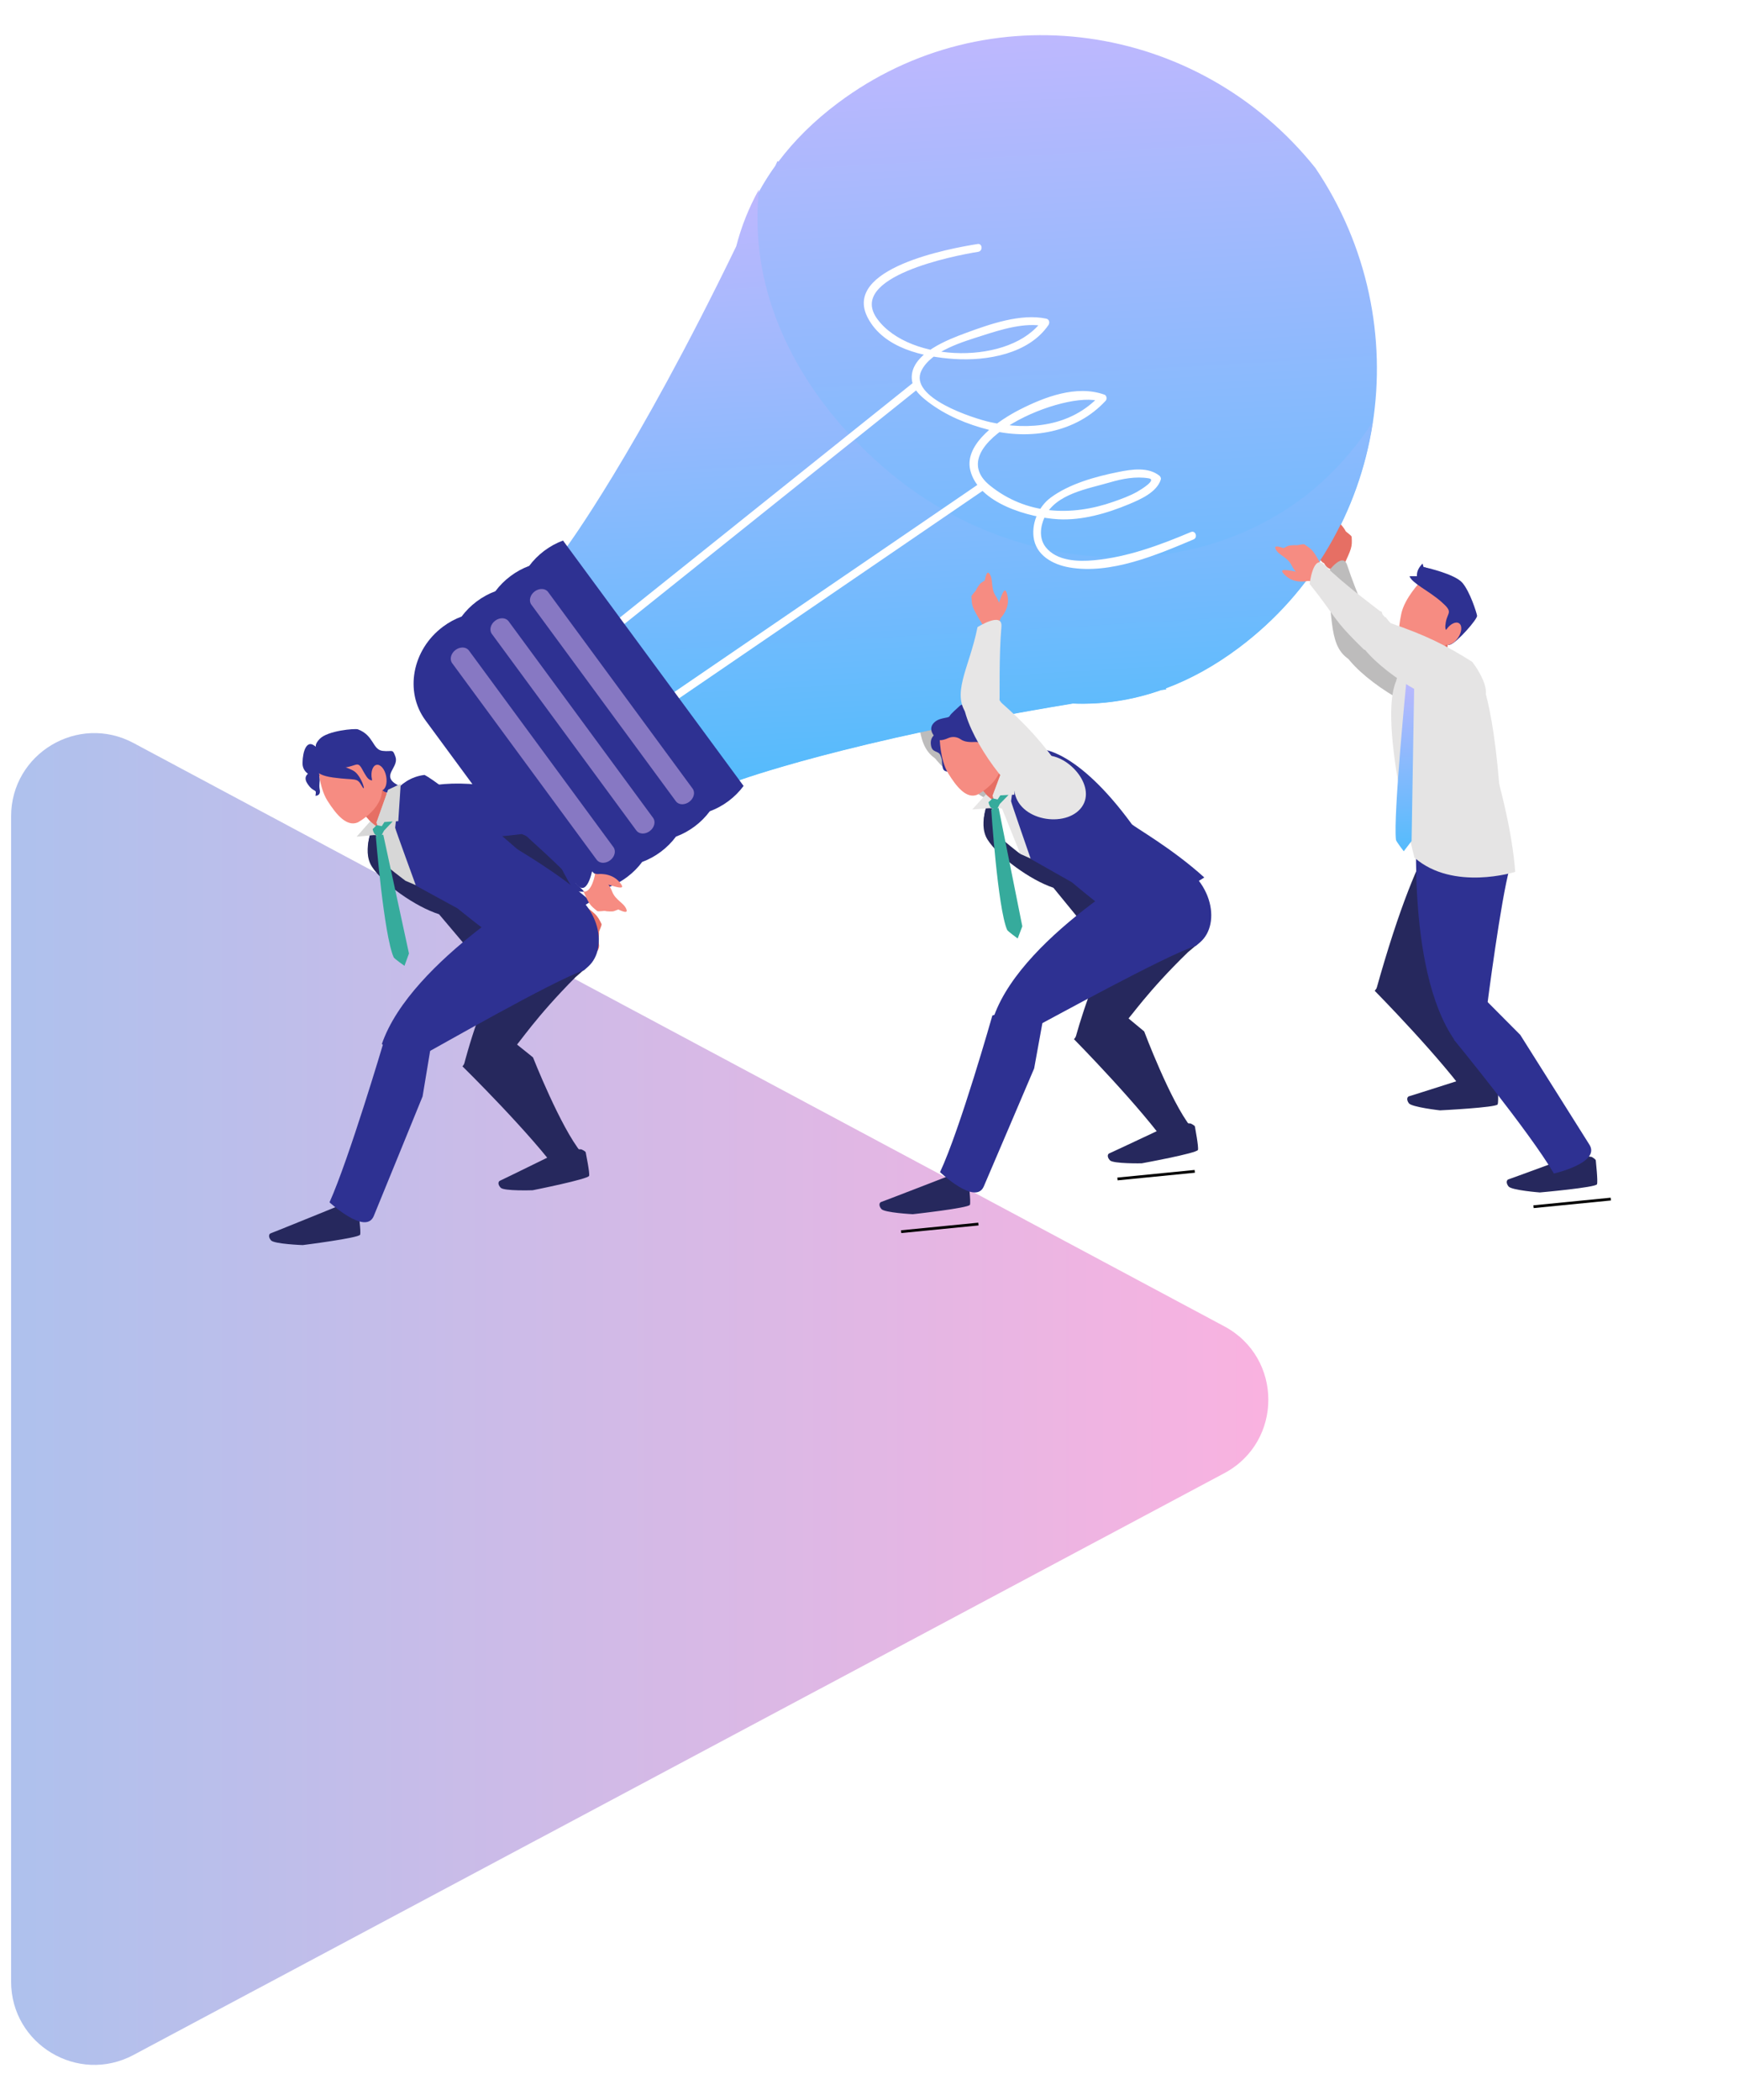 <svg width="627" height="757" viewBox="0 0 627 757" fill="none"
  xmlns="http://www.w3.org/2000/svg">
  <g filter="url(#filter0_d)">
    <path d="M441.444 470.068C462.6 481.377 462.583 511.711 441.415 522.997L48.114 732.693C28.131 743.348 4 728.867 4 706.221L4 286.269C4 263.609 28.159 249.129 48.144 259.813L441.444 470.068Z" fill="url(#paint0_linear)"/>
  </g>
  <g filter="url(#filter1_d)">
    <line x1="548.902" y1="427.941" x2="576.767" y2="425.192" stroke="black"/>
  </g>
  <g filter="url(#filter2_d)">
    <line x1="398.902" y1="417.941" x2="426.767" y2="415.192" stroke="black"/>
  </g>
  <g filter="url(#filter3_d)">
    <line x1="320.902" y1="436.941" x2="348.767" y2="434.192" stroke="black"/>
  </g>
  <path d="M345.252 262.385C343.241 263.048 344.71 259.63 342.752 260.431C341.425 260.981 340.096 261.528 338.803 262.15C337.798 263.174 336.823 264.229 335.938 265.369C335.869 265.461 336.757 266.825 336.48 267.283C335.907 268.493 337.047 271.105 336.314 272.25C343.513 282.342 364.122 294.373 373.862 294.273C389.926 294.118 376.666 277.947 376.666 277.947C367.249 272.213 359.723 268.609 347.038 264.546C347.038 264.546 345.215 262.661 345.252 262.385Z" fill="#BDBCBC"/>
  <path d="M336.024 238.168C336.024 238.168 339.353 234.57 338.225 230.151C337.104 225.731 336.216 229.402 333.082 239.829L336.024 238.168Z" fill="#E66F64"/>
  <path d="M335.869 237.565C335.869 237.565 336.008 233.717 333.715 230.362C331.765 227.501 332.709 227.058 331.689 224.69C329.872 220.474 328.943 222.188 328.837 222.277C327.508 223.448 328.104 225.026 327.659 225.416C327.383 225.662 326.46 227.396 326.337 227.906C326.256 228.224 324.428 229.73 324.469 230.237C324.795 234.038 325.015 234.225 329.184 240.792C329.184 240.792 335.114 242.964 335.869 237.565Z" fill="#E66F64"/>
  <path d="M348.024 265.455C347.232 267.439 343.172 266.183 341.603 267.941C340.245 269.458 338.896 272.042 338.793 273.893C338.786 274.035 338.811 274.148 338.809 274.279C329.462 269.871 332.168 258.306 328.925 243.259C328.925 243.259 334.952 234.19 336.717 239.617C339.823 249.163 346.373 263.583 346.465 264.047C346.154 264.386 348.205 264.979 348.024 265.455Z" fill="#BDBCBC"/>
  <path d="M446.666 233.502C500.459 193.203 512.242 116.768 474.239 60.509C431.847 7.549 355.908 -3.177 302.115 37.122C293.423 43.628 286.308 50.735 280.624 58.303L280.33 58.039C280.067 58.617 279.811 59.18 279.545 59.752C272.924 68.944 268.393 78.808 265.746 89.112C229.501 163.903 204.444 197.634 204.444 197.634C188.51 216.203 186.591 244.013 200.847 265.315C216.936 285.241 243.879 291.424 266.106 281.409L266.112 281.411C266.112 281.411 305.358 266.965 386.815 253.59C397.361 254.013 408.027 252.486 418.668 248.748C419.284 248.664 419.893 248.572 420.518 248.488L420.348 248.127C429.175 244.835 437.98 240.007 446.666 233.502Z" fill="url(#paint1_linear)"/>
  <path d="M476.958 202.785C476.958 202.785 473.143 199.611 473.63 195.088C474.107 190.576 475.514 194.118 480.11 204.094L476.958 202.785Z" fill="#E66F64"/>
  <path d="M477.083 202.098C477.083 202.098 476.392 198.295 478.186 194.7C479.708 191.635 478.712 191.311 479.387 188.837C480.585 184.446 481.752 186.037 481.872 186.115C483.358 187.125 482.984 188.756 483.486 189.095C483.795 189.307 484.96 190.916 485.154 191.408C485.279 191.714 487.311 193 487.341 193.501C487.563 197.311 487.368 197.518 484.173 204.513C484.173 204.513 478.605 207.361 477.083 202.098Z" fill="#E66F64"/>
  <path d="M496.994 229.582C496.197 231.566 492.142 230.298 490.567 232.057C489.209 233.567 487.857 236.146 487.746 238C487.736 238.14 487.758 238.255 487.759 238.392C478.425 233.961 481.151 222.401 477.938 207.346C477.938 207.346 483.985 198.29 485.736 203.718C488.823 213.277 495.349 227.703 495.435 228.173C495.124 228.509 497.181 229.11 496.994 229.582Z" fill="#BDBCBC"/>
  <path d="M446.58 233.41C473.719 213.069 490.17 183.529 494.951 152.018C494.495 152.728 494.029 153.436 493.548 154.153C486.899 163.956 478.207 173.262 468.741 180.168C424.864 212.186 363.995 205.428 322.135 171.435C297.549 151.459 277.779 122.964 273.845 90.822C272.955 83.563 272.857 75.911 273.612 68.326C269.976 74.894 267.264 81.726 265.451 88.778C229.165 163.695 204.079 197.482 204.079 197.482C188.128 216.082 186.206 243.938 200.478 265.276C216.586 285.236 243.56 291.429 265.813 281.397L265.818 281.4C265.818 281.4 305.11 266.929 386.66 253.532C397.218 253.955 407.896 252.426 418.549 248.682C419.166 248.598 419.776 248.506 420.401 248.421L420.232 248.059C429.069 244.762 437.884 239.926 446.58 233.41Z" fill="url(#paint2_linear)"/>
  <path d="M429.406 191.757C418.246 196.464 406.626 200.801 394.456 201.939C388.726 202.475 380.958 202.257 377 197.167C374.564 194.036 375.078 189.763 376.626 186.435C380.581 177.947 392.241 176.205 400.187 173.866C404.629 172.56 409.5 171.629 414.163 172.403C417.236 172.909 411.404 176.448 410.136 177.176C407.458 178.721 404.405 179.808 401.5 180.835C386.303 186.198 369.967 185.529 356.924 174.996C338.425 160.057 384.088 140.123 396.983 144.764C396.838 144.034 396.693 143.301 396.543 142.571C386.31 153.65 371.215 155.3 357.03 152.155C351.018 150.825 327.437 143.286 332.235 133.575C335.753 126.456 347.29 123.167 354.128 120.977C360.814 118.827 369.544 116.055 376.69 117.609C376.427 116.837 376.173 116.07 375.91 115.298C364.722 131.639 328.123 131.024 316.34 115.017C305.114 99.772 344.096 92.111 352.69 90.762C354.435 90.482 354.249 87.67 352.491 87.95C342.393 89.539 303.463 96.703 312.908 114.609C318.682 125.558 332.936 128.653 344.011 129.386C355.789 130.167 370.872 127.6 378.01 117.171C378.581 116.337 378.344 115.101 377.234 114.86C368.044 112.861 356.693 116.906 348.265 120.006C341.929 122.336 328.98 127.228 328.728 135.744C328.603 139.849 331.546 142.51 334.565 144.821C341.03 149.773 348.703 152.93 356.484 154.91C371.446 158.709 387.971 155.996 398.646 144.45C399.194 143.851 399.055 142.564 398.207 142.253C388.12 138.62 376.504 143.129 367.581 147.682C360.78 151.154 347.499 159.707 349.818 169.419C352.71 181.536 371.291 186.571 381.468 187.156C390.126 187.654 399.188 185.008 407.051 181.73C411.089 180.042 417.058 177.479 418.53 172.849C418.67 172.408 418.43 171.791 418.078 171.501C414.006 168.211 407.985 169.171 403.278 170.111C395.116 171.738 385.577 174.356 378.811 179.377C374.589 182.516 372.044 188.114 372.639 193.444C373.385 200.146 379.601 203.481 385.516 204.517C400.433 207.127 417.077 200.022 430.335 194.43C431.969 193.738 431.054 191.067 429.406 191.757Z" fill="white"/>
  <path d="M329.24 137.945L200.33 241.128C199.73 241.609 199.638 242.492 200.115 243.108C200.601 243.721 201.474 243.834 202.073 243.354L330.984 140.171C331.583 139.69 331.681 138.807 331.195 138.191C330.712 137.578 329.836 137.462 329.24 137.945Z" fill="white"/>
  <path d="M353.215 174.216L216.824 267.406C216.19 267.838 216.029 268.718 216.47 269.369C216.905 270.017 217.775 270.194 218.409 269.759L354.795 176.572C355.429 176.141 355.59 175.261 355.149 174.61C354.714 173.962 353.85 173.785 353.215 174.216Z" fill="white"/>
  <path d="M255.918 292.411C258.255 291.548 260.533 290.325 262.659 288.736C264.78 287.146 266.603 285.3 268.101 283.284L202.996 194.835C200.653 195.696 198.377 196.923 196.249 198.513C194.123 200.106 192.305 201.952 190.81 203.962C188.464 204.831 186.189 206.051 184.063 207.649C181.937 209.239 180.122 211.079 178.616 213.092C176.273 213.965 173.998 215.187 171.874 216.776C169.749 218.372 167.93 220.209 166.43 222.225C164.087 223.092 161.809 224.314 159.683 225.907C148.612 234.203 145.787 249.293 153.383 259.616L192.286 312.467C199.881 322.782 215.014 324.42 226.093 316.126C228.219 314.536 230.038 312.69 231.535 310.68C233.884 309.81 236.159 308.588 238.285 306.993C240.405 305.403 242.224 303.563 243.721 301.545C246.07 300.683 248.345 299.456 250.471 297.866C252.599 296.273 254.417 294.427 255.918 292.411Z" fill="#2E3192"/>
  <path d="M246.221 289.867C245.192 289.926 244.244 289.562 243.667 288.778L191.578 217.931C190.568 216.56 191.105 214.423 192.771 213.175C193.497 212.635 194.306 212.35 195.082 212.305C196.105 212.247 197.059 212.611 197.63 213.395L249.718 284.236C250.735 285.613 250.194 287.744 248.526 288.995C247.805 289.535 246.991 289.823 246.221 289.867Z" fill="#8778C3"/>
  <path d="M231.981 300.42C230.951 300.479 230.003 300.109 229.421 299.325L177.338 228.484C176.327 227.107 176.857 224.982 178.53 223.727C179.251 223.182 180.06 222.897 180.835 222.853C181.859 222.794 182.813 223.164 183.389 223.947L235.475 294.786C236.489 296.162 235.953 298.294 234.28 299.548C233.56 300.087 232.751 300.376 231.981 300.42Z" fill="#8778C3"/>
  <path d="M217.67 310.969C216.646 311.028 215.698 310.658 215.121 309.874L163.033 239.036C162.016 237.656 162.557 235.525 164.23 234.273C164.946 233.734 165.76 233.446 166.536 233.401C167.559 233.343 168.513 233.707 169.089 234.494L221.175 305.338C222.183 306.715 221.651 308.846 219.98 310.094C219.26 310.639 218.445 310.925 217.67 310.969Z" fill="#8778C3"/>
  <path d="M203.172 329.916C203.172 329.916 201.412 334.551 204.054 338.28C206.686 342.013 206.172 338.231 205.275 327.246L203.172 329.916Z" fill="#E66F64"/>
  <path d="M203.553 330.428C203.553 330.428 204.837 334.108 208.198 336.398C211.067 338.355 210.354 339.131 212.172 340.98C215.419 344.271 215.661 342.301 215.719 342.178C216.53 340.568 215.392 339.31 215.668 338.77C215.835 338.43 216.056 336.453 215.982 335.922C215.939 335.594 217.095 333.478 216.872 333.021C215.169 329.565 214.896 329.466 208.593 324.858C208.593 324.858 202.269 325.052 203.553 330.428Z" fill="#E66F64"/>
  <path d="M206.3 323.361L208.558 325.777C208.558 325.777 206.18 330.843 203.431 330.892L201.103 327.49L206.3 323.361Z" fill="white"/>
  <path d="M181.9 308.826C181.901 306.656 186.165 306.298 186.981 304.044C187.69 302.102 187.996 299.148 187.415 297.365C187.37 297.236 187.312 297.128 187.266 297C197.614 297.619 199.341 309.554 207.889 322.512C207.889 322.512 205.6 333.355 201.959 328.905C195.549 321.079 184.124 309.969 183.867 309.559C184.038 309.122 181.901 309.344 181.9 308.826Z" fill="#26285D"/>
  <path d="M185.382 310.773C187.014 309.378 186.904 313.174 188.44 311.669C189.468 310.648 190.502 309.626 191.487 308.549C192.046 307.196 192.567 305.827 192.97 304.413C193.004 304.296 191.669 303.347 191.767 302.807C191.851 301.443 189.827 299.401 190.083 298.045C179.667 291.223 156.024 287.648 146.98 291.436C132.064 297.679 150.37 307.956 150.37 307.956C161.265 309.811 169.612 310.364 182.929 309.405C182.929 309.405 185.323 310.495 185.382 310.773Z" fill="#26285D"/>
  <path d="M127.647 435.292C127.647 435.292 129.17 436.025 129.2 436.533C129.231 437.05 130.198 443.823 129.848 445.015C129.5 446.207 109.149 448.775 109.149 448.775C109.149 448.775 98.825 448.403 97.706 447.062C96.586 445.722 97.025 444.697 97.63 444.519C98.241 444.334 121.777 434.771 121.777 434.771L127.647 435.292Z" fill="#26285D"/>
  <path d="M209.55 414.256C209.55 414.256 211.125 414.879 211.186 415.385C211.253 415.896 212.672 422.588 212.41 423.8C212.141 425.018 192.042 429.007 192.042 429.007C192.042 429.007 181.724 429.363 180.528 428.103C179.316 426.843 179.679 425.79 180.281 425.568C180.875 425.345 203.665 414.145 203.665 414.145L209.55 414.256Z" fill="#26285D"/>
  <path d="M192.173 381.116L178.904 370.455L177.626 369.83L166.75 384.353C166.75 384.353 191.983 409.153 202.351 423.865C202.351 423.865 214.328 421.223 209.619 415.475C202.073 406.269 192.173 381.116 192.173 381.116Z" fill="#26285D"/>
  <path d="M139.129 290.526C139.129 290.526 142.894 280.534 153.047 279.316C153.047 279.316 158.289 281.438 186.39 305.964C187.247 306.704 201.168 314.459 213.013 324.915C213.013 324.915 197.125 335.926 178.646 337.234C178.646 337.234 138.975 325.248 133.253 309.859C133.253 309.859 129.968 301.465 139.129 290.526Z" fill="#2E3192"/>
  <path d="M167.371 340.261C167.371 340.261 174.602 334.655 174.256 334.652C173.902 334.646 164.942 327.406 164.942 327.406L149.959 319.219C149.959 319.219 141.217 299.387 140.898 299.716C140.576 300.037 135.061 296.482 135.061 296.482C135.061 296.482 130.121 306.269 134.108 312.398C138.09 318.535 149.871 326.874 158.288 329.516L167.371 340.261Z" fill="#26285D"/>
  <path d="M126.175 289.389C126.175 289.389 133.263 294.175 136.366 300.343C136.366 300.343 143.409 295.808 143.17 290.304C143.17 290.304 132.871 278.935 133.239 274.955C133.618 270.983 126.175 289.389 126.175 289.389Z" fill="#E66F64"/>
  <path d="M127.355 266.694C127.355 266.694 117.513 266.815 114.672 275.065C114.672 275.065 114.855 283.572 118.052 288.604C121.253 293.635 124.971 298.067 128.964 296.444C128.964 296.444 139.669 290.742 137.43 282.387C135.411 274.876 130.775 267.196 127.355 266.694Z" fill="#F68C82"/>
  <path d="M135.932 280.187C135.932 280.187 134.076 282.805 132.114 279.859C130.156 276.915 130.033 275.105 128.148 275.662C126.274 276.207 123.33 277.485 120.848 275.936C118.363 274.387 117.501 274.663 115.738 277.024C113.976 279.379 115.598 278.895 115.102 279.73C114.614 280.559 108.996 279.558 109.072 275.03C109.15 270.488 110.611 267.18 112.898 268.477C115.193 269.779 112.385 269.396 115.238 266.357C118.09 263.318 128.04 262.503 129.041 262.878C134.851 265.061 134.273 270.187 137.912 270.637C141.538 271.079 141.474 269.661 142.574 272.74C143.674 275.816 139.74 278.252 140.879 280.737C142.019 283.224 146.091 283.188 143.558 284.775C141.019 286.357 138.422 286.005 137.325 284.084C136.23 282.161 135.932 280.187 135.932 280.187Z" fill="#2E3192"/>
  <path d="M134.077 280.766C134.563 283.335 136.105 285.204 137.527 284.949C138.963 284.69 139.727 282.411 139.246 279.847C138.765 277.283 137.218 275.418 135.791 275.673C134.363 275.923 133.59 278.203 134.077 280.766Z" fill="#F68C82"/>
  <path d="M208.498 327.332C208.498 327.332 183.605 321.356 167.07 384.573C167.07 384.573 181.675 380.859 185.531 377.485C187.14 376.09 193.037 366.711 207.565 352.143C207.565 352.143 210.978 349.205 211.981 348.264C212.979 347.326 219.715 333.74 208.498 327.332Z" fill="#26285D"/>
  <path d="M152.363 395.189L155.384 376.982L150.44 371.689L138.234 375.918C138.234 375.918 125.906 417.52 118.81 433.365C118.81 433.365 131.711 445.292 134.724 438.386C135.26 437.152 152.363 395.189 152.363 395.189Z" fill="#2E3192"/>
  <path d="M198.771 317.291C198.771 317.291 148.138 345.832 137.687 376.279C137.687 376.279 146.212 383.394 152.867 379.994C156.597 378.08 199.268 353.539 210.601 349.703C210.601 349.703 208.994 351.11 212.043 348.409C219.647 341.676 216.46 324.033 198.771 317.291Z" fill="#2E3192"/>
  <path d="M143.802 286.611L139.96 284.574L135.731 296.473L137.344 301.388L146.139 317.442L149.901 319.049C149.901 319.049 142.417 298.582 142.475 298.335C142.535 298.084 143.802 286.611 143.802 286.611Z" fill="#D7D7D7"/>
  <path d="M137.85 299.632L133.471 296.045L128.587 301.566L134.865 300.992L137.99 301.286L137.85 299.632Z" fill="#D7D7D7"/>
  <path d="M140.018 284.608L144.482 282.493L143.597 295.98L135.752 296.537L140.018 284.608Z" fill="#D7D7D7"/>
  <path d="M146.182 317.447C146.182 317.447 138.943 312.052 138.773 311.308C138.606 310.558 135.467 300.282 135.467 300.282L139.293 301.084L146.182 317.447Z" fill="#D7D7D7"/>
  <path d="M138.593 296.289L137.651 297.787L135.791 297.405C135.791 297.405 134.677 298.624 134.448 298.728C134.216 298.825 134.772 300.397 135.282 300.829C135.782 301.252 137.079 301.624 137.079 301.624L137.657 301.002C137.648 300.876 138.456 299.397 138.456 299.397L141.591 296.072L138.593 296.289Z" fill="#36AB9C"/>
  <path d="M138.191 300.856L135.493 301.359C135.493 301.359 138.396 337.147 141.947 345.053C142.186 345.578 145.835 348.117 145.835 348.117L147.453 343.669L138.191 300.856Z" fill="#36AB9C"/>
  <path d="M215.351 315.062C215.351 315.062 220.268 314.346 223.286 317.866C226.314 321.369 222.75 319.987 212.263 316.567L215.351 315.062Z" fill="#F68C82"/>
  <path d="M215.978 315.381C215.978 315.381 219.245 317.478 220.697 321.32C221.939 324.6 225.143 325.43 225.911 327.93C226.447 329.66 223.077 327.835 222.941 327.811C222.861 327.79 221.748 328.322 221.165 328.469C220.803 328.558 218.672 328.532 218.178 328.346C217.869 328.232 215.644 328.67 215.258 328.333C212.632 326.099 212.476 326.36 209.449 319.1C209.449 319.1 211.076 312.898 215.978 315.381Z" fill="#F68C82"/>
  <path d="M212.165 312.833L214.54 315.122C214.54 315.122 213.499 321.223 210.754 321.417L207.564 318.288L212.165 312.833Z" fill="white"/>
  <path d="M187.126 300.112C187.019 297.936 191.247 297.349 191.948 295.05C192.551 293.07 192.708 290.105 192.025 288.352C191.974 288.218 191.905 288.123 191.849 288C202.217 288.046 204.577 299.88 213.815 312.367C213.815 312.367 212.102 323.331 208.221 319.078C201.412 311.609 189.414 301.129 189.134 300.737C189.277 300.299 187.154 300.628 187.126 300.112Z" fill="#2E3192"/>
  <path d="M190.643 301.853C192.195 300.372 192.286 304.175 193.735 302.587C194.715 301.51 195.691 300.427 196.61 299.293C197.094 297.91 197.539 296.51 197.87 295.07C197.898 294.959 196.521 294.08 196.581 293.536C196.594 292.163 194.468 290.237 194.655 288.854C183.893 282.612 160.105 280.335 151.282 284.627C136.733 291.697 155.545 300.967 155.545 300.967C166.513 302.222 174.876 302.314 188.117 300.629C188.117 300.629 190.562 301.584 190.643 301.853Z" fill="#2E3192"/>
  <path d="M114.453 275.949C114.453 275.949 111.719 279.09 120.071 280.244C128.425 281.394 128.602 280.033 130.459 283.286C132.317 286.539 130.367 279.293 127.293 277.729C124.218 276.162 124.246 276.992 122.398 274.224C120.543 271.443 121.145 269.655 117.802 271.274C114.464 272.89 114.453 275.949 114.453 275.949Z" fill="#2E3192"/>
  <path d="M113.052 277.932C113.052 277.932 108.468 278.9 110.865 282.5C113.27 286.1 114.285 283.928 113.729 286.816C113.729 286.816 115.684 286.94 115.289 284.713C114.89 282.48 115.474 281.801 115.177 280.29C114.88 278.78 115.199 277.835 115.15 277.669C115.108 277.504 113.052 277.932 113.052 277.932Z" fill="#2E3192"/>
  <path d="M338.276 264.206C338.276 264.206 335.309 264.871 335.615 268.236C335.921 271.608 338.311 270.31 339.087 272.286C339.865 274.261 339.517 274.292 339.771 275.974C340.027 277.652 340.322 277.865 341.803 278.193C343.285 278.527 345.069 276.305 344.836 274.91C344.594 273.51 338.276 264.206 338.276 264.206Z" fill="#2E3192"/>
  <path d="M347.677 424.546C347.677 424.546 349.179 425.303 349.201 425.809C349.231 426.317 350.083 433.064 349.712 434.24C349.349 435.416 329.102 437.644 329.102 437.644C329.102 437.644 318.848 437.11 317.762 435.761C316.667 434.41 317.115 433.402 317.727 433.229C318.331 433.062 341.857 423.938 341.857 423.938L347.677 424.546Z" fill="#26285D"/>
  <path d="M429.234 404.933C429.234 404.933 430.787 405.586 430.84 406.089C430.901 406.595 432.208 413.26 431.926 414.462C431.635 415.664 411.618 419.307 411.618 419.307C411.618 419.307 401.361 419.492 400.19 418.225C399.011 416.955 399.383 415.915 399.981 415.708C400.576 415.493 423.396 404.738 423.396 404.738L429.234 404.933Z" fill="#26285D"/>
  <path d="M412.539 371.76L399.518 360.969L398.259 360.329L387.233 374.571C387.233 374.571 411.906 399.592 421.976 414.356C421.976 414.356 433.913 411.927 429.328 406.147C421.981 396.888 412.539 371.76 412.539 371.76Z" fill="#26285D"/>
  <path d="M361.36 280.964C361.36 280.964 365.258 271.102 375.361 270.064C375.361 270.064 388.174 269.852 408.061 297.044C408.733 297.952 422.606 305.715 434.21 316.277C434.21 316.277 418.257 326.96 399.888 327.961C399.888 327.961 360.67 315.436 355.229 300.064C355.229 300.064 352.099 291.679 361.36 280.964Z" fill="#2E3192"/>
  <path d="M388.642 330.783C388.642 330.783 395.913 325.331 395.567 325.325C395.225 325.319 386.431 317.985 386.431 317.985L371.68 309.626C371.68 309.626 363.311 289.802 362.988 290.117C362.665 290.431 357.234 286.818 357.234 286.818C357.234 286.818 352.18 296.448 356.044 302.6C359.909 308.757 371.481 317.221 379.795 319.974L388.642 330.783Z" fill="#26285D"/>
  <path d="M348.454 279.639C348.454 279.639 355.423 284.5 358.41 290.681C358.41 290.681 365.474 286.287 365.318 280.817C365.318 280.817 355.269 269.369 355.695 265.426C356.133 261.487 348.454 279.639 348.454 279.639Z" fill="#E66F64"/>
  <path d="M351.203 257.629C351.203 257.629 341.665 257.599 338.786 265.541C338.786 265.541 338.835 273.776 341.856 278.701C344.881 283.628 348.417 287.979 352.311 286.47C352.311 286.47 362.77 281.107 360.721 272.986C358.877 265.676 354.508 258.169 351.203 257.629Z" fill="#F68C82"/>
  <path d="M358.097 271.187C358.077 271.172 357.998 271.213 357.876 271.283C357.294 271.611 355.736 272.506 354.65 270.453C353.339 267.972 353.156 267.345 351.628 267.433C350.094 267.52 347.859 267.522 346.462 266.533C345.072 265.541 343.377 265.352 341.754 266.088C340.128 266.818 338.469 267.053 337.866 266.447C337.266 265.844 334.504 263.309 336.425 260.864C338.343 258.414 341.948 259.022 342.372 258.129C342.801 257.238 345.132 255.333 346.034 254.427C346.939 253.529 349.39 253.672 350.716 254.585C352.034 255.504 353.035 255.802 354.428 255.794C355.827 255.782 360.527 256.791 360.656 258.202C360.776 259.612 361.17 261.279 362.355 262.781C363.534 264.28 365.181 264.554 365.294 266.031C365.404 267.503 364.251 268.989 364.894 270.156C365.538 271.325 366.61 271.564 366.859 272.447C367.105 273.334 365.729 276.248 364.404 276.261C363.079 276.279 361.208 275.18 360.517 273.942C359.824 272.709 358.097 271.187 358.097 271.187Z" fill="#2E3192"/>
  <path d="M357.521 271.361C357.944 273.848 359.419 275.686 360.804 275.465C362.186 275.24 362.964 273.037 362.539 270.55C362.111 268.063 360.642 266.23 359.259 266.451C357.869 266.676 357.094 268.874 357.521 271.361Z" fill="#F68C82"/>
  <path d="M429.597 318.612C429.597 318.612 404.961 312.28 387.548 374.791C387.548 374.791 402.112 371.332 406.001 368.047C407.621 366.683 413.626 357.471 428.288 343.235C428.288 343.235 431.718 340.367 432.729 339.454C433.735 338.541 440.635 325.156 429.597 318.612Z" fill="#26285D"/>
  <path d="M372.864 385.107L376.14 367.08L371.315 361.748L357.796 366.03C357.796 366.03 346.233 406.861 338.936 422.478C338.936 422.478 351.575 434.527 354.671 427.715C355.223 426.499 372.864 385.107 372.864 385.107Z" fill="#2E3192"/>
  <path d="M420.027 308.49C420.027 308.49 369.289 336.022 358.434 366.091C358.434 366.091 366.794 373.291 373.448 370.023C377.19 368.182 419.96 344.494 431.274 340.856C431.274 340.856 429.659 342.227 432.726 339.601C440.388 333.038 437.493 315.469 420.027 308.49Z" fill="#2E3192"/>
  <path d="M366.043 277.163L362.261 275.077L357.873 286.823L359.399 291.725L367.885 307.798L371.59 309.457C371.59 309.457 364.485 289.018 364.545 288.773C364.611 288.531 366.043 277.163 366.043 277.163Z" fill="#E7E6E6"/>
  <path d="M359.759 289.993L355.461 286.362L350.53 291.764L356.767 291.296L359.875 291.636L359.759 289.993Z" fill="#E7E6E6"/>
  <path d="M362.325 275.101L366.79 273.069L365.696 286.447L357.895 286.879L362.325 275.101Z" fill="#E7E6E6"/>
  <path d="M367.872 307.802C367.872 307.802 360.768 302.335 360.615 301.591C360.453 300.846 357.502 290.595 357.502 290.595L361.285 291.453L367.872 307.802Z" fill="white"/>
  <path d="M360.653 286.683L359.701 288.154L357.855 287.741C357.855 287.741 356.732 288.944 356.502 289.035C356.269 289.128 356.8 290.702 357.293 291.132C357.791 291.567 359.073 291.957 359.073 291.957L359.657 291.346L360.473 289.772L363.639 286.515L360.653 286.683Z" fill="#36AB9C"/>
  <path d="M360.06 291.224L357.383 291.678C357.383 291.678 359.719 327.252 363.118 335.16C363.346 335.682 366.93 338.262 366.93 338.262L368.596 333.873L360.06 291.224Z" fill="#36AB9C"/>
  <path d="M360.894 222.657C360.894 222.657 364.292 219.126 363.247 214.681C362.212 210.239 361.252 213.894 357.92 224.26L360.894 222.657Z" fill="#F68C82"/>
  <path d="M360.982 221.998C360.982 221.998 361.196 218.155 358.968 214.753C357.07 211.859 358.254 208.808 356.713 206.747C355.639 205.31 355.146 209.075 355.093 209.2C355.057 209.279 353.991 209.857 353.535 210.245C353.253 210.488 352.042 212.204 351.905 212.71C351.824 213.03 350.189 214.563 350.23 215.066C350.502 218.475 350.19 218.45 354.243 225.088C354.243 225.088 360.13 227.378 360.982 221.998Z" fill="#F68C82"/>
  <path d="M361.271 254.031C359.758 255.519 356.518 252.712 354.367 253.668C352.519 254.49 350.255 256.289 349.428 257.931L349.289 258.291C342.412 250.459 349.481 241.046 352.443 226.035C352.443 226.035 361.583 220.254 361.065 225.912C360.151 235.863 360.498 251.656 360.385 252.118C359.971 252.295 361.631 253.681 361.271 254.031Z" fill="#E7E6E6"/>
  <path d="M359.786 250.178C357.674 249.966 360.379 247.468 358.263 247.401C356.83 247.354 355.391 247.311 353.958 247.348C352.627 247.868 351.321 248.43 350.051 249.1C349.951 249.155 350.224 250.756 349.791 251.055C348.79 251.921 348.806 254.747 347.681 255.489C350.303 267.556 364.47 286.838 373.447 290.705C388.261 297.09 382.479 277.049 382.479 277.049C376.097 268.028 370.607 261.702 360.568 252.859C360.568 252.859 359.643 250.417 359.786 250.178Z" fill="#E7E6E6"/>
  <path d="M376.037 272.382C376.037 272.382 364.536 273.622 365.699 284.772C366.865 295.927 384.392 298.657 390.008 290.913C395.627 283.173 384.453 271.082 376.037 272.382Z" fill="#E7E6E6"/>
  <path d="M573.86 416.978C573.86 416.978 575.357 417.777 575.372 418.293C575.389 418.808 576.181 425.654 575.805 426.838C575.426 428.019 555.2 429.802 555.2 429.802C555.2 429.802 544.975 429.022 543.905 427.634C542.821 426.241 543.283 425.228 543.894 425.073C544.498 424.916 568.058 416.23 568.058 416.23L573.86 416.978Z" fill="#26285D"/>
  <path d="M538.505 388.248C538.505 388.248 539.968 389.093 539.956 389.604C539.95 390.114 540.415 396.894 539.982 398.049C539.547 399.204 519.184 400.21 519.184 400.21C519.184 400.21 508.964 399.062 507.961 397.649C506.94 396.235 507.453 395.254 508.068 395.124C508.683 394.993 532.721 387.292 532.721 387.292L538.505 388.248Z" fill="#26285D"/>
  <path d="M520.954 354.306L507.938 343.512L506.679 342.869L495.654 357.117C495.654 357.117 520.326 382.134 530.396 396.896C530.396 396.896 542.333 394.47 537.748 388.69C530.396 379.434 520.954 354.306 520.954 354.306Z" fill="#26285D"/>
  <path d="M523.999 294.099C523.999 294.099 513.406 294.878 496.019 357.334C496.019 357.334 510.561 353.876 514.451 350.596C516.069 349.23 522.067 340.023 536.712 325.805C536.712 325.805 542.349 312.419 543.359 311.512C544.366 310.6 535.029 300.637 523.999 294.099Z" fill="#26285D"/>
  <path d="M548.142 373.021L535.165 359.964L528.162 360.989L524.298 374.843C524.298 374.843 551.436 407.903 560.265 422.979C560.265 422.979 577.02 419.19 573.133 412.684C572.437 411.528 548.142 373.021 548.142 373.021Z" fill="#2E3192"/>
  <path d="M511.166 291.026C511.166 291.026 506.164 349.069 524.646 375.179C524.646 375.179 534.962 372.265 535.899 364.845C536.42 360.677 541.104 324.653 544.248 313.13C544.248 313.13 543.636 302.087 543.158 298.038C541.965 287.906 526.206 280.37 511.166 291.026Z" fill="#2E3192"/>
  <path d="M494.251 226.506C492.235 227.17 493.712 223.751 491.748 224.552C490.424 225.096 489.095 225.641 487.802 226.26C486.79 227.281 485.813 228.337 484.925 229.473C484.855 229.563 485.738 230.933 485.46 231.386C484.888 232.595 486.022 235.211 485.29 236.353C492.464 246.454 513.055 258.528 522.786 258.455C538.852 258.325 525.633 242.135 525.633 242.135C516.223 236.382 508.701 232.763 496.025 228.667C496.025 228.667 494.208 226.783 494.251 226.506Z" fill="#BDBCBC"/>
  <path d="M517.713 238.286C517.713 238.286 523.555 233.478 531.571 239.842C531.571 239.842 537.506 245.618 540.524 282.38C540.611 283.495 545.127 298.689 546.321 314.263C546.321 314.263 523.948 321.329 509.991 309.136C509.991 309.136 496.887 260.027 503.419 245.4C503.419 245.4 503.717 239.318 517.713 238.286Z" fill="#E5E4E4"/>
  <path d="M509.773 228.102C509.773 228.102 511.521 236.478 509.455 242.963C509.455 242.963 517.64 244.849 521.285 240.87C521.285 240.87 521.819 225.644 524.846 223.166C527.87 220.684 509.773 228.102 509.773 228.102Z" fill="#E66F64"/>
  <path d="M526.435 212.964C526.435 212.964 519.536 206.231 512.006 209.8C512.006 209.8 506.41 215.634 505.237 221.226C504.061 226.83 503.654 232.373 507.512 234.045C507.512 234.045 518.774 237.629 522.849 230.466C526.507 224.025 528.469 215.665 526.435 212.964Z" fill="#F68C82"/>
  <path d="M522.211 227.223C522.211 227.223 520.582 228.035 521.287 224.25C521.99 220.466 524.13 220.768 519.521 216.769C514.902 212.774 509.147 210.256 508.196 207.689L511.136 207.678L513.667 204.47C513.667 204.47 524.586 206.835 527.32 210.118C530.054 213.403 532.362 220.742 532.567 221.922C532.763 223.101 525.443 231.481 522.906 232.344C520.366 233.213 522.211 227.223 522.211 227.223Z" fill="#2E3192"/>
  <path d="M521.482 226.92C520.089 228.978 519.901 231.306 521.063 232.126C522.227 232.946 524.295 231.941 525.688 229.889C527.084 227.831 527.27 225.504 526.105 224.684C524.941 223.864 522.872 224.863 521.482 226.92Z" fill="#F68C82"/>
  <path d="M524.19 238.89L522.848 234.719L511.536 239.919L509.283 244.48L504.467 261.927L506.055 265.739C506.055 265.739 514.889 246.181 515.102 246.055C515.314 245.926 524.19 238.89 524.19 238.89Z" fill="#E5E4E4"/>
  <path d="M510.847 243.606L510.209 238.019L502.926 238.358L507.788 242.425L509.808 244.847L510.847 243.606Z" fill="white"/>
  <path d="M523.003 234.69L527.675 236.419L517.637 245.152L511.626 239.92L523.003 234.69Z" fill="white"/>
  <path d="M504.376 261.937C504.376 261.937 502.949 253.046 503.341 252.407C503.731 251.771 508.589 242.443 508.589 242.443L510.753 245.722L504.376 261.937Z" fill="#E5E4E4"/>
  <path d="M517.285 213.495C517.1 213.611 514.061 212.427 514.061 212.427C514.061 212.427 507.73 208.324 512.915 203.124L513.253 204.329L518.628 206.186L517.285 213.495Z" fill="#2E3192"/>
  <path d="M513.718 241.835L512.014 242.197L510.944 240.599C510.944 240.599 509.304 240.656 509.074 240.56C508.838 240.462 508.143 241.954 508.206 242.61C508.266 243.261 508.938 244.454 508.938 244.454L509.788 244.426L511.468 243.893L516.014 243.828L513.718 241.835Z" fill="url(#paint3_linear)"/>
  <path d="M509.934 244.323L507.234 243.955C507.234 243.955 502.245 294.184 503.324 302.735C503.393 303.301 506.124 306.826 506.124 306.826L508.949 303.139L509.934 244.323Z" fill="url(#paint4_linear)"/>
  <path d="M471.601 209.387C471.601 209.387 466.822 210.618 463.478 207.453C460.131 204.297 463.799 205.29 474.494 207.561L471.601 209.387Z" fill="#F68C82"/>
  <path d="M470.96 209.145C470.96 209.145 467.521 207.405 465.686 203.755C464.122 200.642 460.879 200.161 459.865 197.768C459.153 196.112 462.67 197.556 462.806 197.574C462.894 197.583 463.932 196.936 464.492 196.732C464.84 196.606 466.945 196.4 467.453 196.531C467.765 196.616 469.914 195.948 470.334 196.235C473.157 198.177 473.286 197.895 477.016 204.765C477.016 204.765 476.057 211.077 470.96 209.145Z" fill="#F68C82"/>
  <path d="M500.816 224.339C501.017 226.494 495.201 224.444 494.602 226.761C494.081 228.757 494.052 231.705 494.8 233.421C494.854 233.549 491.83 234.104 491.889 234.226C480.01 222.739 481.874 222.495 472.198 210.478C472.198 210.478 473.452 199.517 477.465 203.574C484.535 210.71 497.721 220.273 498.012 220.655C497.889 221.098 500.769 223.829 500.816 224.339Z" fill="#E5E4E4"/>
  <path d="M499.665 222.436C497.636 223.066 499.168 219.676 497.196 220.44C495.86 220.965 494.524 221.487 493.221 222.087C492.198 223.094 491.205 224.133 490.299 225.251C490.224 225.346 491.088 226.725 490.804 227.173C490.211 228.375 491.31 231.003 490.554 232.135C497.575 242.349 517.979 254.741 527.716 254.816C543.782 254.949 530.808 238.55 530.808 238.55C521.488 232.653 514.02 228.917 501.411 224.621C501.411 224.621 499.623 222.71 499.665 222.436Z" fill="#E5E4E4"/>
  <defs>
    <filter id="filter0_d" x="0" y="256.228" width="461.301" height="492.035" filterUnits="userSpaceOnUse" color-interpolation-filters="sRGB">
      <feFlood flood-opacity="0" result="BackgroundImageFix"/>
      <feColorMatrix in="SourceAlpha" type="matrix" values="0 0 0 0 0 0 0 0 0 0 0 0 0 0 0 0 0 0 127 0"/>
      <feOffset dy="8"/>
      <feGaussianBlur stdDeviation="2"/>
      <feColorMatrix type="matrix" values="0 0 0 0 0.855 0 0 0 0 0.878 0 0 0 0 0.906 0 0 0 1 0"/>
      <feBlend mode="normal" in2="BackgroundImageFix" result="effect1_dropShadow"/>
      <feBlend mode="normal" in="SourceGraphic" in2="effect1_dropShadow" result="shape"/>
    </filter>
    <filter id="filter1_d" x="547.854" y="424.694" width="37.963" height="15.744" filterUnits="userSpaceOnUse" color-interpolation-filters="sRGB">
      <feFlood flood-opacity="0" result="BackgroundImageFix"/>
      <feColorMatrix in="SourceAlpha" type="matrix" values="0 0 0 0 0 0 0 0 0 0 0 0 0 0 0 0 0 0 127 0"/>
      <feOffset dx="4" dy="7"/>
      <feGaussianBlur stdDeviation="2.5"/>
      <feColorMatrix type="matrix" values="0 0 0 0 0.769 0 0 0 0 0.769 0 0 0 0 0.769 0 0 0 1 0"/>
      <feBlend mode="normal" in2="BackgroundImageFix" result="effect1_dropShadow"/>
      <feBlend mode="normal" in="SourceGraphic" in2="effect1_dropShadow" result="shape"/>
    </filter>
    <filter id="filter2_d" x="397.854" y="414.694" width="37.963" height="15.744" filterUnits="userSpaceOnUse" color-interpolation-filters="sRGB">
      <feFlood flood-opacity="0" result="BackgroundImageFix"/>
      <feColorMatrix in="SourceAlpha" type="matrix" values="0 0 0 0 0 0 0 0 0 0 0 0 0 0 0 0 0 0 127 0"/>
      <feOffset dx="4" dy="7"/>
      <feGaussianBlur stdDeviation="2.5"/>
      <feColorMatrix type="matrix" values="0 0 0 0 0.769 0 0 0 0 0.769 0 0 0 0 0.769 0 0 0 1 0"/>
      <feBlend mode="normal" in2="BackgroundImageFix" result="effect1_dropShadow"/>
      <feBlend mode="normal" in="SourceGraphic" in2="effect1_dropShadow" result="shape"/>
    </filter>
    <filter id="filter3_d" x="319.854" y="433.694" width="37.963" height="15.744" filterUnits="userSpaceOnUse" color-interpolation-filters="sRGB">
      <feFlood flood-opacity="0" result="BackgroundImageFix"/>
      <feColorMatrix in="SourceAlpha" type="matrix" values="0 0 0 0 0 0 0 0 0 0 0 0 0 0 0 0 0 0 127 0"/>
      <feOffset dx="4" dy="7"/>
      <feGaussianBlur stdDeviation="2.5"/>
      <feColorMatrix type="matrix" values="0 0 0 0 0.769 0 0 0 0 0.769 0 0 0 0 0.769 0 0 0 1 0"/>
      <feBlend mode="normal" in2="BackgroundImageFix" result="effect1_dropShadow"/>
      <feBlend mode="normal" in="SourceGraphic" in2="effect1_dropShadow" result="shape"/>
    </filter>
    <linearGradient id="paint0_linear" x1="491" y1="496.214" x2="4" y2="496.214" gradientUnits="userSpaceOnUse">
      <stop stop-color="#FFB1DF"/>
      <stop offset="1" stop-color="#AEC1ED"/>
    </linearGradient>
    <linearGradient id="paint1_linear" x1="326.624" y1="-60.422" x2="349.223" y2="335.019" gradientUnits="userSpaceOnUse">
      <stop stop-color="#DCB7FE"/>
      <stop offset="1" stop-color="#3EBCFC"/>
    </linearGradient>
    <linearGradient id="paint2_linear" x1="329.406" y1="3.673" x2="347.767" y2="324.773" gradientUnits="userSpaceOnUse">
      <stop stop-color="#DCB7FE"/>
      <stop offset="1" stop-color="#3EBCFC"/>
    </linearGradient>
    <linearGradient id="paint3_linear" x1="511.831" y1="239.284" x2="512.164" y2="245.095" gradientUnits="userSpaceOnUse">
      <stop stop-color="#DCB7FE"/>
      <stop offset="1" stop-color="#3EBCFC"/>
    </linearGradient>
    <linearGradient id="paint4_linear" x1="503.336" y1="226.326" x2="508.777" y2="319.602" gradientUnits="userSpaceOnUse">
      <stop stop-color="#DCB7FE"/>
      <stop offset="1" stop-color="#3EBCFC"/>
    </linearGradient>
  </defs>
</svg>
